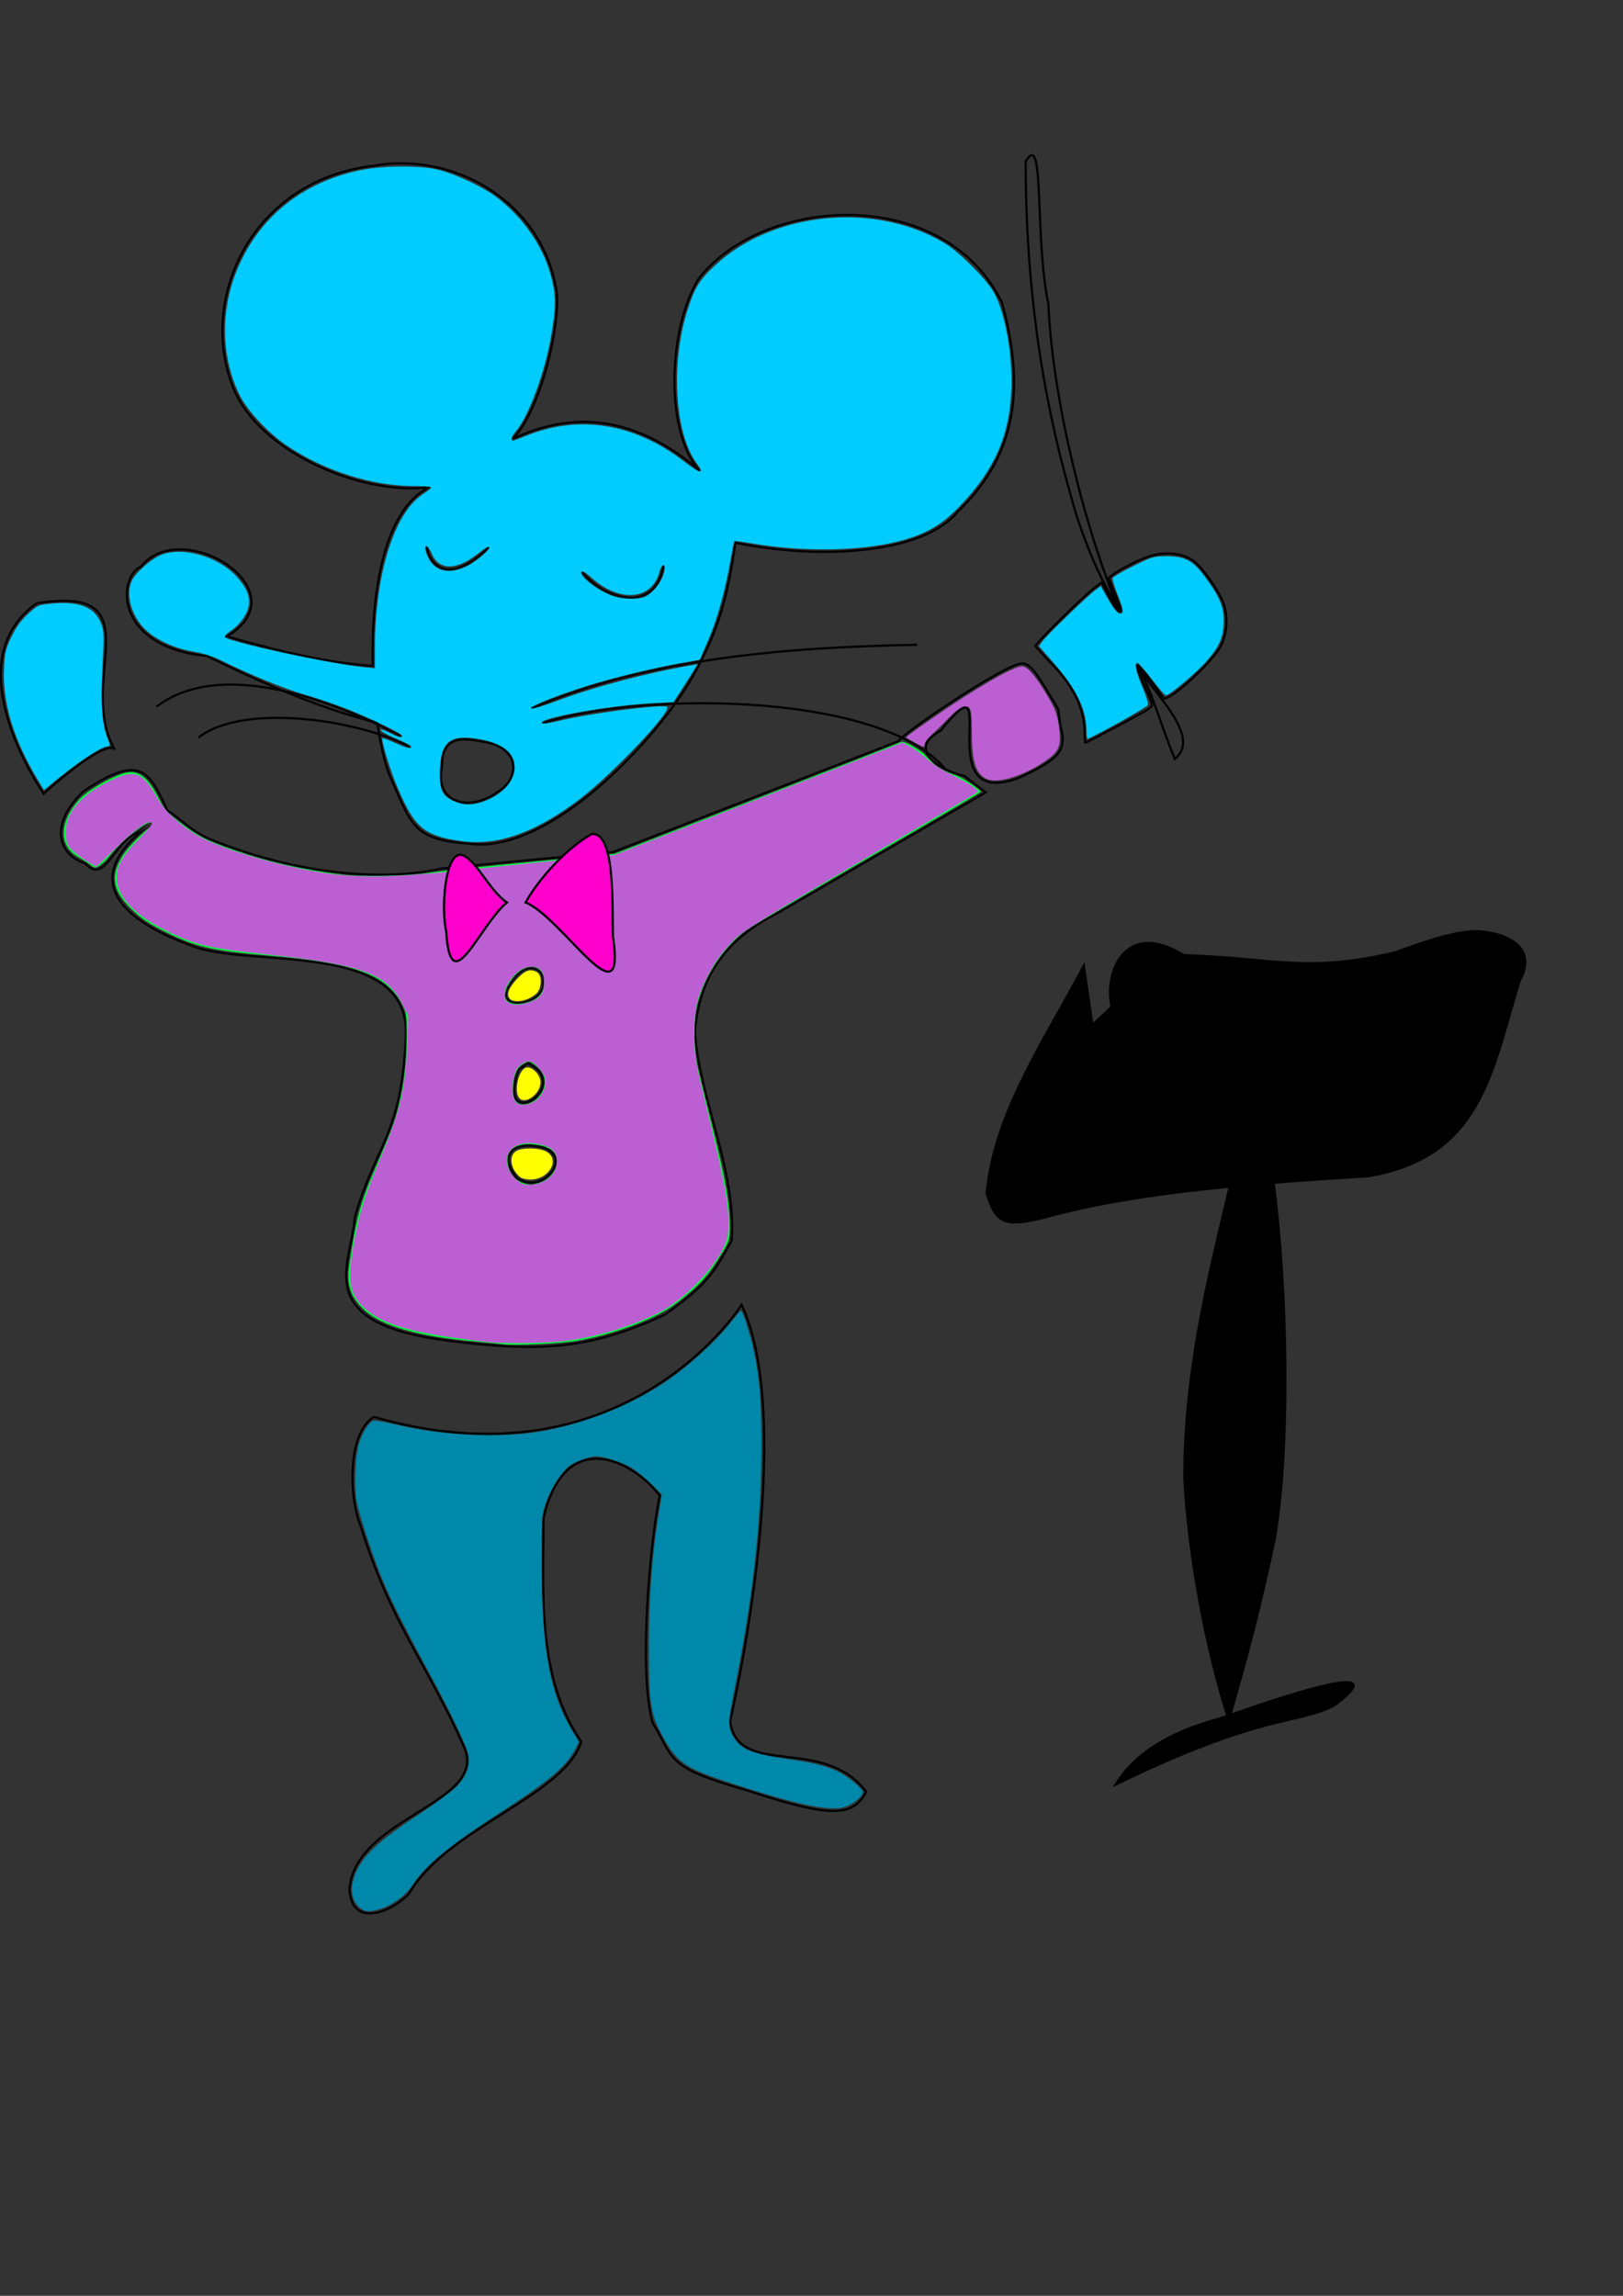 <?xml version="1.0" encoding="UTF-8" standalone="no"?>
<!-- Created with Inkscape (http://www.inkscape.org/) -->

<svg
   xmlns:dc="http://purl.org/dc/elements/1.1/"
   xmlns:cc="http://creativecommons.org/ns#"
   xmlns:rdf="http://www.w3.org/1999/02/22-rdf-syntax-ns#"
   xmlns:svg="http://www.w3.org/2000/svg"
   xmlns="http://www.w3.org/2000/svg"
   xmlns:sodipodi="http://sodipodi.sourceforge.net/DTD/sodipodi-0.dtd"
   xmlns:inkscape="http://www.inkscape.org/namespaces/inkscape"
   width="744.094"
   height="1052.362"
   id="svg3007"
   version="1.1"
   inkscape:version="0.48.4 r9939"
   sodipodi:docname="mouse.svg">
  <rect width="100%" height="100%" fill="#333333" stroke="none"/>
  <defs
     id="defs3009" />
  <sodipodi:namedview
     id="base"
     pagecolor="#ffffff"
     bordercolor="#666666"
     borderopacity="1.0"
     inkscape:pageopacity="0.0"
     inkscape:pageshadow="2"
     inkscape:zoom="1.3895376"
     inkscape:cx="271.97037"
     inkscape:cy="829.21931"
     inkscape:document-units="px"
     inkscape:current-layer="layer1"
     showgrid="false"
     inkscape:window-width="1280"
     inkscape:window-height="726"
     inkscape:window-x="0"
     inkscape:window-y="25"
     inkscape:window-maximized="1" />
  <g
     inkscape:label="Layer 1"
     inkscape:groupmode="layer"
     id="layer1">
    <path
       style="fill:none;stroke:#000000;stroke-width:1px;stroke-linecap:butt;stroke-linejoin:miter;stroke-opacity:1"
       d="M 182.719 74.844 C 179.177 74.886 175.586 75.219 172 75.906 C 116.063 81.964 90.325 136.392 107 177.906 C 119.075 207.537 166.288 227.348 196.875 223.312 C 176.116 233.416 170.031 271.443 170.906 305.25 C 155.309 304.133 135.125 300.684 104.031 291.719 C 138.795 270.872 83.542 236.199 64.625 259.719 C 53.852 264.646 52.171 296.459 94.844 300.688 C 115.004 310.499 145.246 324.731 173 331.25 C 174.421 341.354 176.417 349.923 178.688 355.562 C 189.107 379.161 189.318 384.974 216.938 386.938 C 252.923 390.179 300.95 339.411 317.781 309.781 C 330.579 287.009 333.611 271.833 337.219 248.812 C 376.921 256.903 423.435 253.655 438.969 234.688 C 467.413 207.525 469.498 175.852 459.406 138.781 C 432.758 84.236 349.431 89.684 320.094 128.062 C 305.944 151.758 305.044 198.48 320.625 215.625 C 284.628 184.726 253.963 192.315 235.031 201.219 C 249.271 186.665 258.355 142.062 254.594 130.406 C 248.029 97.087 216.958 74.439 182.719 74.844 z "
       id="path4093" />
    <path
       style="fill:none;stroke:#000000;stroke-width:1px;stroke-linecap:butt;stroke-linejoin:miter;stroke-opacity:1"
       d="m 304.172,259.441 c -3.799,21.961 -26.768,15.693 -37.143,2.857"
       id="path3039"
       inkscape:connector-curvature="0"
       sodipodi:nodetypes="cc" />
    <path
       style="fill:none;stroke:#000000;stroke-width:1px;stroke-linecap:butt;stroke-linejoin:miter;stroke-opacity:1"
       d="m 224.172,250.869 c -17.718,16.993 -26.543,9.499 -28.571,0"
       id="path3041"
       inkscape:connector-curvature="0"
       sodipodi:nodetypes="cc" />
    <path
       style="fill:none;stroke:#000000;stroke-width:1px;stroke-linecap:butt;stroke-linejoin:miter;stroke-opacity:1"
       d="m 468.219,304.156 c -7.427,0.318 -53.688,31.428 -56.37,35.601 l -130.832,50.837 -78.173,7.468 c -33.3,7.421 -75.591,-0.219 -108.562,-14.281 -7.944,-4.082 -12.956,-9.72 -17.438,-12.094 -8.343,-17.685 -11.859,-26.843 -38.481,-9.022 -15.371,14.426 -12.56,28.771 0.725,33.137 8.304,9.197 12.194,-6.801 21.162,-12.553 -0.007,0.013 9.155,-5.823 9.147,-5.81 -37.681,27.737 -7.814,46.633 18.277,55.981 25.784,10.752 100.937,-3.182 98.388,41.798 -2.03,45.777 -13.765,49.075 -23.406,82.767 -1.428,21.719 -20.841,48.351 42.235,56.488 40.178,5.117 64.131,4.988 100.109,-11.974 19.827,-14.294 21.668,-18.365 30.438,-33.719 2.124,-33.383 -14.439,-63.448 -16.875,-95.719 1.841,-21.697 10.631,-40.576 37.3,-54.169 l 96.038,-55.671 -9.661,-7.473 c -12.214,-3.011 -26.642,-12.237 -10.896,-20.906 29.841,-37.221 -6.88,37.758 35.812,21.681 26.878,-12.182 19.463,-15.789 17.916,-31.591 -7.188,-11.757 -11.625,-20.603 -16.135,-20.778 -0.235,-0.009 -0.479,-0.01 -0.719,0 z"
       id="path3047"
       inkscape:connector-curvature="0"
       sodipodi:nodetypes="ccccccccccccccccccccccccc" />
    <path
       style="fill:none;stroke:#000000;stroke-width:1px;stroke-linecap:butt;stroke-linejoin:miter;stroke-opacity:1"
       d="m 340,598.076 c 21.312,45.427 4.842,146.992 -5.308,191.011 4.058,26.19 42.676,6.198 62.425,32.2 -5.983,11.784 -16.741,11.839 -53.813,-0.357 -39.347,-11.195 -33.793,-14.692 -44.127,-31.276 -6.571,-23.634 -1.162,-82.781 3.289,-104.104 -13.463,-17.204 -43.634,-31.188 -53.281,10.371 0.006,34.952 -3.102,72.664 17.306,102.451 -7.951,25.07 -61.652,39.417 -79.003,69.772 -9.479,9.408 -26.42,15.021 -27.261,-2.232 2.737,-33.492 64.805,-39.181 52.259,-65.704 -17.124,-38.386 -33.492,-56.482 -47.154,-100.811 -5.322,-12.639 -6.255,-42.486 6.096,-49.894 C 287.035,682.722 340,598.076 340,598.076 z"
       id="path3053"
       inkscape:connector-curvature="0"
       sodipodi:nodetypes="cccccccccccccc" />
    <path
       style="fill:none;stroke:#000000;stroke-width:1px;stroke-linecap:butt;stroke-linejoin:miter;stroke-opacity:1"
       d="m 472.981,71.138 c -0.727,0.059 -1.639,0.991 -2.75,2.906 -2e-5,75.823 13.413,129.282 23.625,163.219 5.565,16.615 10.599,27.067 13.688,32.531 0.667,1.596 5.518,9.6 5.562,9.938 -16.453,-39.078 -30.666,-98.044 -32.469,-140.469 -5.682,-27.389 -2.564,-68.535 -7.656,-68.125 z m 62.625,182.531 c -2.77,-0.036 -5.661,0.389 -8.5,1.25 -4.271,1.296 -14.037,6.222 -17.031,8.594 l -1.812,1.438 2.844,7.031 c 3.147,7.74 3.373,8.697 1.844,8.188 -0.568,-0.189 -2.582,-3.239 -4.469,-6.781 l -3.438,-6.438 -4.5,3.531 c -4.872,3.814 -25.785,24.55 -25.781,25.562 0.001,0.339 3.292,3.995 7.312,8.125 10.323,10.606 15.135,20.719 15.188,31.906 0.011,2.409 0.194,4.375 0.375,4.375 0.379,0 22.603,-11.762 27.344,-14.469 1.743,-0.995 3.183,-2.252 3.188,-2.812 0.004,-0.561 -0.963,-3.192 -2.156,-5.844 -4.723,-10.5 -5.239,-11.894 -4.562,-12.312 0.544,-0.336 7.406,8.29 11.875,14.906 1.774,2.627 22.804,-16.472 26.531,-24.094 2.875,-5.878 3.231,-13.537 0.906,-19.719 -1.934,-5.145 -9.473,-15.853 -13.156,-18.688 -3.107,-2.391 -7.383,-3.69 -12,-3.75 z m -13.938,51.781 c 7.482,13.888 10.227,26.318 16.969,42.469 12.544,-10.199 -9.743,-30.127 -16.969,-42.469 z"
       id="path3057"
       inkscape:connector-curvature="0" />
    <path
       style="fill:none;stroke:#000000;stroke-width:1px;stroke-linecap:butt;stroke-linejoin:miter;stroke-opacity:1"
       d="M 52.617,343.664 C 34.563,312.031 71.855,267.758 16.814,276.524 -15.018,299.055 6.91,344.227 20,363.791 50.899,336.444 52.617,343.664 52.617,343.664 z"
       id="path3061"
       inkscape:connector-curvature="0"
       sodipodi:nodetypes="cccc" />
    <path
       style="fill:none;stroke:#000000;stroke-width:0.642px;stroke-linecap:butt;stroke-linejoin:miter;stroke-opacity:1"
       d="m 248.815,450.19 c 2.237,10.924 -26.311,14.809 -13.386,-1.166 6.855,-9.391 14.841,-4.088 13.386,1.166 z"
       id="path3063"
       inkscape:connector-curvature="0"
       sodipodi:nodetypes="ccc" />
    <path
       style="fill:none;stroke:#000000;stroke-width:1px;stroke-linecap:butt;stroke-linejoin:miter;stroke-opacity:1"
       d="m 242.023,487.33 c 21.854,10.573 -15.067,33.344 -4.227,2.912 z"
       id="path3065"
       inkscape:connector-curvature="0"
       sodipodi:nodetypes="ccc" />
    <path
       style="fill:none;stroke:#000000;stroke-width:1px;stroke-linecap:butt;stroke-linejoin:miter;stroke-opacity:1"
       d="m 247.383,525.661 c 16.712,3.355 1.514,22.97 -10.544,14.138 -6.796,-8.282 -4.493,-16.83 10.544,-14.138 z"
       id="path3067"
       inkscape:connector-curvature="0"
       sodipodi:nodetypes="ccc" />
    <path
       style="fill:#000000;stroke:#000000;stroke-width:1px;stroke-linecap:butt;stroke-linejoin:miter;stroke-opacity:1"
       d="M 676.906 426.844 C 665.942 426.716 648.741 433.274 639.469 436.594 C 598.583 446.144 584.943 439.139 542.656 437.812 C 516.061 421.27 505.991 445.282 509.625 461.562 L 500.844 469.781 L 496.906 442.656 C 478.148 477.928 455.75 510.277 452.344 547.094 C 456.603 560.641 460.267 562.809 479.188 558.031 C 504.036 551.08 534.158 546.824 563.781 543.938 C 552.933 589.338 543.122 629.259 542.969 677 C 544.51 710.262 552.355 754.046 562.719 786.531 C 561.597 786.921 560.07 787.449 559.281 787.719 C 540.799 792.672 521.869 801.119 511.438 818.062 C 579.319 785.059 593.729 790.831 611.656 781.781 C 642.758 758.8 584.465 778.971 564.062 786.062 C 572.05 758.531 577.753 736.767 584.281 706.25 C 591.63 665.016 590.476 591.858 583.906 542.156 C 599.236 540.928 614.088 539.987 627.562 539.156 C 679.358 530.152 683.868 491.553 696.688 449.656 C 706.449 432.269 686.581 426.956 676.906 426.844 z "
       id="path3069" />
    <path
       style="fill:none;stroke:#000000;stroke-width:1px;stroke-linecap:butt;stroke-linejoin:miter;stroke-opacity:1"
       d="m 243.646,324.763 c 55.21,-23.758 120.571,-28.14 176.893,-29.204"
       id="path3198"
       inkscape:connector-curvature="0"
       sodipodi:nodetypes="cc" />
    <path
       style="fill:none;stroke:#000000;stroke-width:1px;stroke-linecap:butt;stroke-linejoin:miter;stroke-opacity:1"
       d="m 248.652,331.438 c 49.129,-15.213 157.011,-13.442 185.237,21.694"
       id="path3200"
       inkscape:connector-curvature="0"
       sodipodi:nodetypes="cc" />
    <path
       style="fill:none;stroke:#000000;stroke-width:1px;stroke-linecap:butt;stroke-linejoin:miter;stroke-opacity:1"
       d="M 183.569,337.279 C 151.983,320.844 101.209,301.571 71.759,323.928"
       id="path3202"
       inkscape:connector-curvature="0"
       sodipodi:nodetypes="cc" />
    <path
       style="fill:none;stroke:#000000;stroke-width:1px;stroke-linecap:butt;stroke-linejoin:miter;stroke-opacity:1"
       d="M 187.741,342.285 C 163.844,329.804 111.374,322.058 90.95,338.113"
       id="path3204"
       inkscape:connector-curvature="0"
       sodipodi:nodetypes="cc" />
    <path
       style="fill:none;stroke:#000000;stroke-width:1px;stroke-linecap:butt;stroke-linejoin:miter;stroke-opacity:1"
       d="m 221.015,339.91 c -7.883,-1.461 -18.557,-3.402 -18.37,11.405 -3.701,16.774 12.732,21.156 25.556,11.647 9.781,-5.694 11.246,-20.395 -7.186,-23.052 z"
       id="path3238"
       inkscape:connector-curvature="0"
       sodipodi:nodetypes="cccc" />
    <path
       style="fill:#00ccff"
       d="m 211.417,385.524 c -16.903,-2.378 -21.247,-6.012 -29.099,-24.345 -3.429,-8.005 -7.715,-22.058 -6.959,-22.814 0.163,-0.163 2.732,0.794 5.708,2.126 5.64,2.525 7.497,2.96 7.497,1.756 0,-0.393 -3.074,-2.01 -6.83,-3.595 -3.757,-1.584 -6.989,-3.355 -7.182,-3.935 -0.206,-0.619 1.397,-0.168 3.882,1.091 4.349,2.204 5.959,2.614 5.957,1.52 -0.002,-0.987 -14.497,-8.057 -25.031,-12.208 -5.278,-2.08 -14.101,-5.085 -19.608,-6.678 -9.472,-2.74 -25.562,-9.326 -38.421,-15.726 -3.475,-1.729 -8.253,-3.281 -11.912,-3.869 -7.808,-1.254 -15.072,-4.215 -20.628,-8.41 -8.079,-6.1 -11.867,-17.749 -8.063,-24.799 1.673,-3.102 7.732,-8.593 11.782,-10.677 9.603,-4.943 27.046,-0.439 35.924,9.275 4.583,5.015 6.282,9.103 5.58,13.428 -0.637,3.928 -4.089,8.753 -8.216,11.484 -1.881,1.245 -3.046,2.542 -2.644,2.944 2.284,2.28 47.947,12.138 63.508,13.71 l 5.215,0.527 0,-9.131 c 0,-33.59 8.794,-61.971 21.866,-70.569 2.15,-1.414 3.93,-2.853 3.955,-3.197 0.025,-0.344 -3.455,-0.626 -7.734,-0.626 -19.326,0 -41.138,-6.903 -58.361,-18.469 -8.551,-5.742 -18.24,-16.114 -21.762,-23.295 -8.998,-18.345 -8.892,-41.054 0.283,-60.634 10.353,-22.092 29.178,-36.751 54.24,-42.237 10.68,-2.338 28.681,-2.453 37.135,-0.239 7.538,1.975 19.85,7.754 25.558,11.997 13.365,9.935 23.091,24.529 26.237,39.372 1.592,7.508 1.481,12.309 -0.56,24.354 -2.849,16.816 -10.222,36.874 -16.136,43.903 -2.14,2.544 -2.75,4.389 -1.45,4.389 0.38,0 3.079,-0.971 5.998,-2.157 24.357,-9.897 49.868,-5.738 72.616,11.838 7.618,5.886 9.592,6.032 5.439,0.402 -9.817,-13.307 -11.726,-45.382 -4.134,-69.469 3.322,-10.54 5.439,-14.019 12.65,-20.785 26.598,-24.959 73.855,-29.492 105.656,-10.135 6.492,3.952 18.451,15.905 22.062,22.051 5.327,9.068 8.958,29.078 8.222,45.31 -0.962,21.192 -7.873,36.66 -23.73,53.109 -7.515,7.796 -13.712,11.685 -23.57,14.792 -18.035,5.685 -46.371,6.518 -72.064,2.119 -4.069,-0.697 -7.515,-1.149 -7.658,-1.006 -0.143,0.143 -0.874,3.823 -1.624,8.178 -2.442,14.179 -6.082,27.373 -10.177,36.888 l -4.016,9.33 -7.927,1.411 c -12.612,2.245 -30.395,6.506 -42.034,10.071 -14.059,4.306 -28.32,9.947 -27.421,10.846 0.393,0.393 5.55,-1.111 11.511,-3.358 16.9,-6.369 41.425,-12.883 61.593,-16.36 l 3.232,-0.557 -1.947,3.186 c -1.071,1.752 -3.538,5.662 -5.484,8.689 l -3.537,5.503 -9.848,0.508 c -19.828,1.023 -52.634,6.945 -50.469,9.11 0.443,0.443 3.495,0.048 7.466,-0.965 12.678,-3.237 45.233,-7.564 49.695,-6.605 3.768,0.81 -24.995,31.256 -40.59,42.966 -20.004,15.02 -37.155,20.989 -53.642,18.669 l 0,0 z m 9.793,-17.975 c 9.743,-3.409 15.592,-10.333 14.652,-17.345 -0.863,-6.434 -7.64,-10.528 -19.684,-11.891 -10.501,-1.188 -14.229,2.733 -14.514,15.266 -0.195,8.61 1.034,11.208 6.474,13.679 4.137,1.879 8.269,1.971 13.072,0.291 z m 74.825,-94.182 c 4.066,-2.116 7.967,-7.584 8.633,-12.101 0.526,-3.569 -1.407,-2.719 -2.419,1.064 -3.433,12.837 -18.214,14.022 -31.041,2.489 -2.559,-2.301 -4.296,-3.33 -4.652,-2.755 -1.245,2.015 8.206,9.185 14.839,11.257 4.719,1.474 11.853,1.497 14.64,0.046 l 0,2e-5 z M 213.947,259.551 c 4.381,-2.121 11.176,-7.94 10.308,-8.828 -0.333,-0.34 -2.24,0.722 -4.238,2.359 -10.436,8.552 -18.711,8.746 -22.164,0.521 -1.623,-3.867 -3.7,-4.547 -2.645,-0.866 2.494,8.695 9.55,11.261 18.739,6.813 z"
       id="path4099"
       inkscape:connector-curvature="0" />
    <path
       style="fill:#00ff3e;fill-opacity:1"
       d="m 230.701,616.17 c -1.377,-0.19 -7.197,-0.761 -12.933,-1.269 -25.85,-2.291 -42.768,-7.09 -50.669,-14.373 -6.369,-5.871 -8.313,-11.629 -6.983,-20.681 3.141,-21.381 4.953,-28.107 12.01,-44.557 7.36,-17.159 8.819,-21.028 10.54,-27.953 2.568,-10.334 3.691,-19.821 3.753,-31.707 0.056,-10.688 -0.056,-11.483 -2.196,-15.539 -7.022,-13.311 -21.586,-18.656 -59.908,-21.985 -28.189,-2.449 -34.881,-4.034 -50.481,-11.96 -6.243,-3.172 -9.743,-5.628 -13.9,-9.757 -8.568,-8.509 -9.469,-15.256 -3.306,-24.76 2.42,-3.731 9.181,-10.486 13.327,-13.314 0.161,-0.11 0.05,-0.591 -0.245,-1.069 -1.301,-2.106 -13.933,7.848 -20.091,15.832 -0.908,1.177 -2.625,2.778 -3.817,3.558 -2.05,1.342 -2.275,1.337 -4.172,-0.105 -1.103,-0.838 -3.74,-2.52 -5.86,-3.738 -8.957,-5.146 -8.714,-16.026 0.589,-26.373 3.86,-4.293 16.052,-11.205 21.599,-12.246 5.918,-1.11 10.041,2.218 15.038,12.141 2.402,4.771 3.806,6.329 9.722,10.796 8.448,6.378 11.724,8.056 24.354,12.472 15.556,5.438 30.739,8.894 49.939,11.368 7.957,1.025 31.044,0.559 39.063,-0.788 4.36,-0.732 25.387,-2.995 46.727,-5.028 l 38.8,-3.697 64.499,-25.066 c 35.474,-13.786 65.241,-25.463 66.147,-25.948 1.306,-0.699 2.503,-0.417 5.763,1.357 2.263,1.232 4.788,2.936 5.611,3.787 0.823,0.851 2.435,2.517 3.582,3.702 2.346,2.423 6.332,4.63 11.226,6.215 2.941,0.952 11.155,6.433 11.242,7.502 0.019,0.229 -23.259,13.906 -51.729,30.392 -28.47,16.486 -53.715,31.427 -56.1,33.203 -10.001,7.443 -18.593,20.391 -22.028,33.196 -1.916,7.141 -1.856,20.703 0.131,29.621 0.818,3.671 3.859,16.062 6.757,27.535 5.721,22.646 7.882,35 7.882,45.056 0,5.965 -0.236,6.85 -3.08,11.575 -6.693,11.117 -10.728,15.6 -21.517,23.907 -8.887,6.841 -28.211,14.124 -45.462,17.132 -6.993,1.219 -28.963,2.238 -33.824,1.568 l 0,0 z m 16.423,-73.932 c 4.549,-1.363 8.192,-5.7 8.192,-9.752 0,-4.27 -2.552,-6.549 -8.584,-7.664 -8.513,-1.574 -14.323,1.362 -14.106,7.128 0.195,5.185 2.969,9.086 7.408,10.418 3.248,0.975 3.411,0.972 7.089,-0.13 l 0,0 z m -1.176,-38.414 c 5.174,-4.766 5.033,-11.305 -0.332,-15.397 -2.93,-2.235 -2.978,-2.242 -5.695,-0.778 -3.111,1.676 -4.769,5.829 -4.769,11.948 0,4.981 2.003,7.228 5.881,6.599 1.563,-0.254 3.774,-1.321 4.915,-2.372 z m -1.35,-45.366 c 3.319,-1.716 4.877,-4.42 4.877,-8.463 0,-8.368 -8.672,-9.332 -14.556,-1.618 -5.999,7.865 -4.071,12.843 4.514,11.656 1.59,-0.22 3.914,-0.929 5.164,-1.575 z"
       id="path4104"
       inkscape:connector-curvature="0" />
    <path
       style="fill:#ffff00;fill-opacity:1"
       d="m 233.631,457.701 c -1.586,-1.911 -0.35,-5.049 3.619,-9.192 3.663,-3.823 5.866,-4.535 8.943,-2.888 2.41,1.29 2.245,7.433 -0.263,9.782 -3.668,3.436 -10.322,4.68 -12.298,2.298 z"
       id="path4106"
       inkscape:connector-curvature="0" />
    <path
       style="fill:#ffff00;fill-opacity:1"
       d="m 238.223,503.475 c -2.772,-2.772 -0.669,-12.942 2.911,-14.078 2.662,-0.845 6.673,3.194 6.673,6.719 0,5.099 -6.699,10.243 -9.584,7.359 z"
       id="path4108"
       inkscape:connector-curvature="0" />
    <path
       style="fill:#ffff00;fill-opacity:1"
       d="m 238.59,539.644 c -4.473,-3.525 -5.533,-9.657 -2.062,-11.931 2.647,-1.734 10.353,-1.706 13.75,0.051 6.853,3.544 1.566,12.997 -7.228,12.923 -1.744,-0.015 -3.751,-0.484 -4.46,-1.043 l 0,0 z"
       id="path4110"
       inkscape:connector-curvature="0" />
    <path
       style="fill:#bc5fd3;fill-opacity:1"
       d="m 224.443,615.229 c -32.752,-3.509 -47.934,-7.513 -56.591,-14.923 -7.667,-6.563 -8.854,-12.845 -5.685,-30.094 2.662,-14.487 4.861,-21.554 12.113,-38.92 9.362,-22.417 11.613,-31.972 12.375,-52.515 l 0.487,-13.123 -2.662,-5.408 C 177.747,446.57 165.972,442.179 123.959,437.68 95.257,434.606 89.834,433.335 75.757,426.385 62.158,419.67 54.233,411.517 53.573,403.562 c -0.504,-6.083 2.212,-11.129 10.341,-19.205 3.917,-3.892 6.145,-6.705 5.679,-7.17 -1.495,-1.494 -6.662,2.088 -15.986,11.081 l -9.378,9.045 -3.464,-1.936 c -1.905,-1.065 -4.97,-3.268 -6.81,-4.896 -3.007,-2.66 -3.386,-3.437 -3.737,-7.667 -0.769,-9.277 5.875,-17.758 19.099,-24.378 12.333,-6.174 15.902,-5.003 22.903,7.517 3.289,5.882 9.559,11.726 18.117,16.887 9.232,5.568 33.559,13.05 53.895,16.577 19.48,3.379 34.829,3.125 74.786,-1.234 16.98,-1.853 38.007,-4.021 46.727,-4.818 l 15.854,-1.45 45.475,-17.705 c 25.011,-9.738 54.737,-21.339 66.057,-25.781 l 20.582,-8.076 3.429,1.75 c 1.886,0.962 5.484,3.61 7.995,5.884 2.511,2.274 7.09,5.279 10.174,6.678 7.244,3.285 13.868,7.546 13.007,8.368 -0.371,0.354 -15.881,9.549 -34.468,20.432 -64.078,37.523 -73.605,43.369 -77.666,47.66 -5.844,6.174 -8.624,10.113 -12.278,17.395 -4.604,9.176 -5.609,13.961 -5.516,26.277 0.075,9.954 0.348,11.534 5.976,34.628 8.707,35.729 10.496,46.509 9.359,56.393 -1.174,10.202 -18.143,29.282 -32.136,36.133 -13.917,6.814 -30.657,11.626 -45.267,13.012 -8.472,0.803 -25.547,0.947 -31.881,0.269 l 0,0 z m 25.209,-73.882 c 3.848,-2.163 5.664,-5.162 5.664,-9.355 0,-3.605 -2.047,-5.863 -6.412,-7.075 -10.832,-3.008 -18.373,1.574 -16.154,9.816 0.819,3.041 4.155,6.964 6.712,7.895 2.796,1.017 7.052,0.482 10.19,-1.281 l 0,0 z m -4.507,-36.535 c 3.317,-2.022 5.52,-6.757 4.805,-10.328 -0.604,-3.022 -5.176,-8.008 -7.343,-8.008 -2.34,0 -5.381,2.325 -6.328,4.838 -2.091,5.547 -1.648,12.889 0.874,14.49 1.832,1.163 5.129,0.753 7.992,-0.993 l 0,0 z m -2.241,-45.481 c 4.77,-1.671 6.53,-4.022 6.553,-8.757 0.025,-5.165 -1.732,-7.488 -5.661,-7.481 -3.886,0.007 -7.282,2.225 -10.311,6.735 -5.516,8.214 -0.719,13.054 9.419,9.503 z"
       id="path4112"
       inkscape:connector-curvature="0" />
    <path
       style="fill:#bc5fd3;fill-opacity:1"
       d="m 452.652,357.19 c -5.047,-2.066 -7.005,-7.625 -7.067,-20.071 -0.06,-11.959 -0.394,-13.35 -3.212,-13.35 -1.574,0 -3.769,1.636 -8.117,6.049 -3.278,3.327 -6.957,6.934 -8.175,8.014 -1.218,1.081 -2.215,2.65 -2.215,3.487 0,1.383 -0.363,1.324 -3.963,-0.646 -2.18,-1.193 -4.124,-2.296 -4.32,-2.453 -0.453,-0.362 0.681,-1.217 12.872,-9.707 18.436,-12.84 36.207,-23.075 40.096,-23.094 2.415,-0.011 6.077,4.186 11.376,13.041 3.952,6.604 4.693,8.54 5.529,14.45 1.191,8.421 0.253,11.254 -4.995,15.082 -9.842,7.179 -22.506,11.367 -27.808,9.197 z"
       id="path4114"
       inkscape:connector-curvature="0" />
    <path
       style="fill:#00ccff;fill-opacity:1"
       d="M 17.262,357.375 C 6.296,339.149 1.137,322.214 1.827,306.707 c 0.338,-7.599 0.681,-9.079 3.425,-14.784 2.172,-4.516 4.365,-7.543 7.624,-10.521 4.473,-4.088 4.72,-4.194 11.187,-4.766 12.51,-1.107 19.461,1.785 22.328,9.291 1.323,3.463 1.382,5.285 0.621,18.959 -0.939,16.868 -0.319,26.619 2.097,32.977 1.424,3.747 1.461,4.263 0.307,4.263 -2.937,0 -14.373,7.647 -26.197,17.519 l -3.055,2.551 -2.9,-4.82 z"
       id="path4118"
       inkscape:connector-curvature="0" />
    <path
       style="fill:#0088aa;fill-opacity:1"
       d="m 164.956,874.461 c -2.768,-2.178 -4.185,-6.53 -3.431,-10.545 1.984,-10.577 8.781,-17.836 29.612,-31.625 9.14,-6.05 16.955,-11.876 18.908,-14.095 4.314,-4.901 5.854,-10.072 4.422,-14.851 -1.595,-5.324 -8.873,-20.31 -18.135,-37.343 -10.507,-19.323 -16.893,-32.052 -20.807,-41.478 -4.651,-11.2 -11,-30.486 -12.083,-36.703 -1.176,-6.755 -0.53,-20.779 1.217,-26.396 1.458,-4.688 4.55,-9.551 6.468,-10.172 0.735,-0.238 5.241,0.513 10.013,1.669 21.647,5.244 48.669,6.482 67.502,3.091 19.807,-3.566 40.314,-11.767 56.38,-22.547 9.88,-6.629 22.952,-18.401 29.146,-26.247 2.754,-3.488 5.238,-6.361 5.522,-6.386 0.776,-0.067 4.596,12.031 6.075,19.241 2.623,12.782 3.354,22.912 3.275,45.381 -0.115,32.812 -3.949,67.097 -12.015,107.446 -3.492,17.471 -3.508,18.923 -0.261,24.1 3.022,4.817 8.661,7.058 22.854,9.079 13.586,1.935 19.462,3.399 24.996,6.229 4.575,2.339 10.883,7.64 10.883,9.145 0,2.239 -5.196,6.194 -9.292,7.073 -7.524,1.614 -23.75,-2.035 -54.123,-12.17 -18.418,-6.146 -22.253,-9.02 -28.911,-21.669 -4.988,-9.477 -5.726,-14.795 -5.655,-40.787 0.06,-22.313 1.473,-41.411 4.404,-59.563 l 1.505,-9.317 -4.759,-4.777 c -2.618,-2.627 -6.777,-5.981 -9.243,-7.453 -4.386,-2.618 -12.564,-5.25 -16.312,-5.25 -2.804,0 -9.407,2.422 -12.168,4.463 -3.527,2.607 -8.524,10.508 -10.758,17.009 -1.863,5.421 -1.937,6.594 -1.854,29.426 0.138,38.235 3.932,58.391 14.159,75.227 l 2.914,4.798 -1.765,3.459 c -3.915,7.674 -12.329,14.757 -34.605,29.132 -22.91,14.784 -34.169,24.053 -39.715,32.695 -3.05,4.752 -8.788,9.171 -14.342,11.044 -5.253,1.771 -7.434,1.698 -10.019,-0.336 l 0,0 z"
       id="path4120"
       inkscape:connector-curvature="0" />
    <path
       style="fill:#00ccff;fill-opacity:1"
       d="m 498.127,335.278 c 0,-9.846 -4.454,-19.243 -14.658,-30.929 l -7.122,-8.155 1.723,-2.42 c 1.937,-2.72 20.929,-21.032 24.37,-23.498 l 2.228,-1.596 2.699,4.807 c 3.256,5.798 4.835,7.728 6.324,7.728 1.675,0 1.388,-1.792 -1.422,-8.865 -1.399,-3.523 -2.376,-6.843 -2.171,-7.379 0.205,-0.535 4.448,-3.002 9.428,-5.48 8.517,-4.239 9.426,-4.508 15.313,-4.519 8.387,-0.016 12.038,1.934 17.557,9.377 6.819,9.197 8.742,13.789 8.634,20.621 -0.114,7.163 -1.976,11.417 -7.981,18.226 -4.662,5.286 -16.948,15.595 -18.502,15.524 -0.528,-0.024 -3.4,-3.285 -6.383,-7.247 -2.983,-3.962 -5.94,-7.368 -6.57,-7.57 -1.775,-0.568 -0.781,4.247 2.403,11.641 1.51,3.507 2.526,6.95 2.256,7.652 -0.361,0.942 -21.94,13.078 -27.48,15.454 -0.357,0.153 -0.648,-1.364 -0.648,-3.371 z"
       id="path4152"
       inkscape:connector-curvature="0" />
    <path
       style="fill:#ff00cc;fill-opacity:1;stroke:#000000;stroke-width:1px;stroke-linecap:butt;stroke-linejoin:miter;stroke-opacity:1"
       d="m 271.3,382.297 c -10.818,5.96 -23.771,19.667 -30.344,31.375 16.876,6.824 46.41,56.757 40.062,15.594 -0.416,-14.198 1.181,-47.949 -9.719,-46.969 z m -60.312,9.5 c -7.14,0.079 -8.739,25.232 -6.444,35.022 2.045,32.906 14.756,-2.01 27.85,-13.147 -8.102,-5.282 -14.884,-21.305 -21.406,-21.875 z"
       id="path3043"
       inkscape:connector-curvature="0"
       sodipodi:nodetypes="cccccccc" />
  </g>
</svg>
